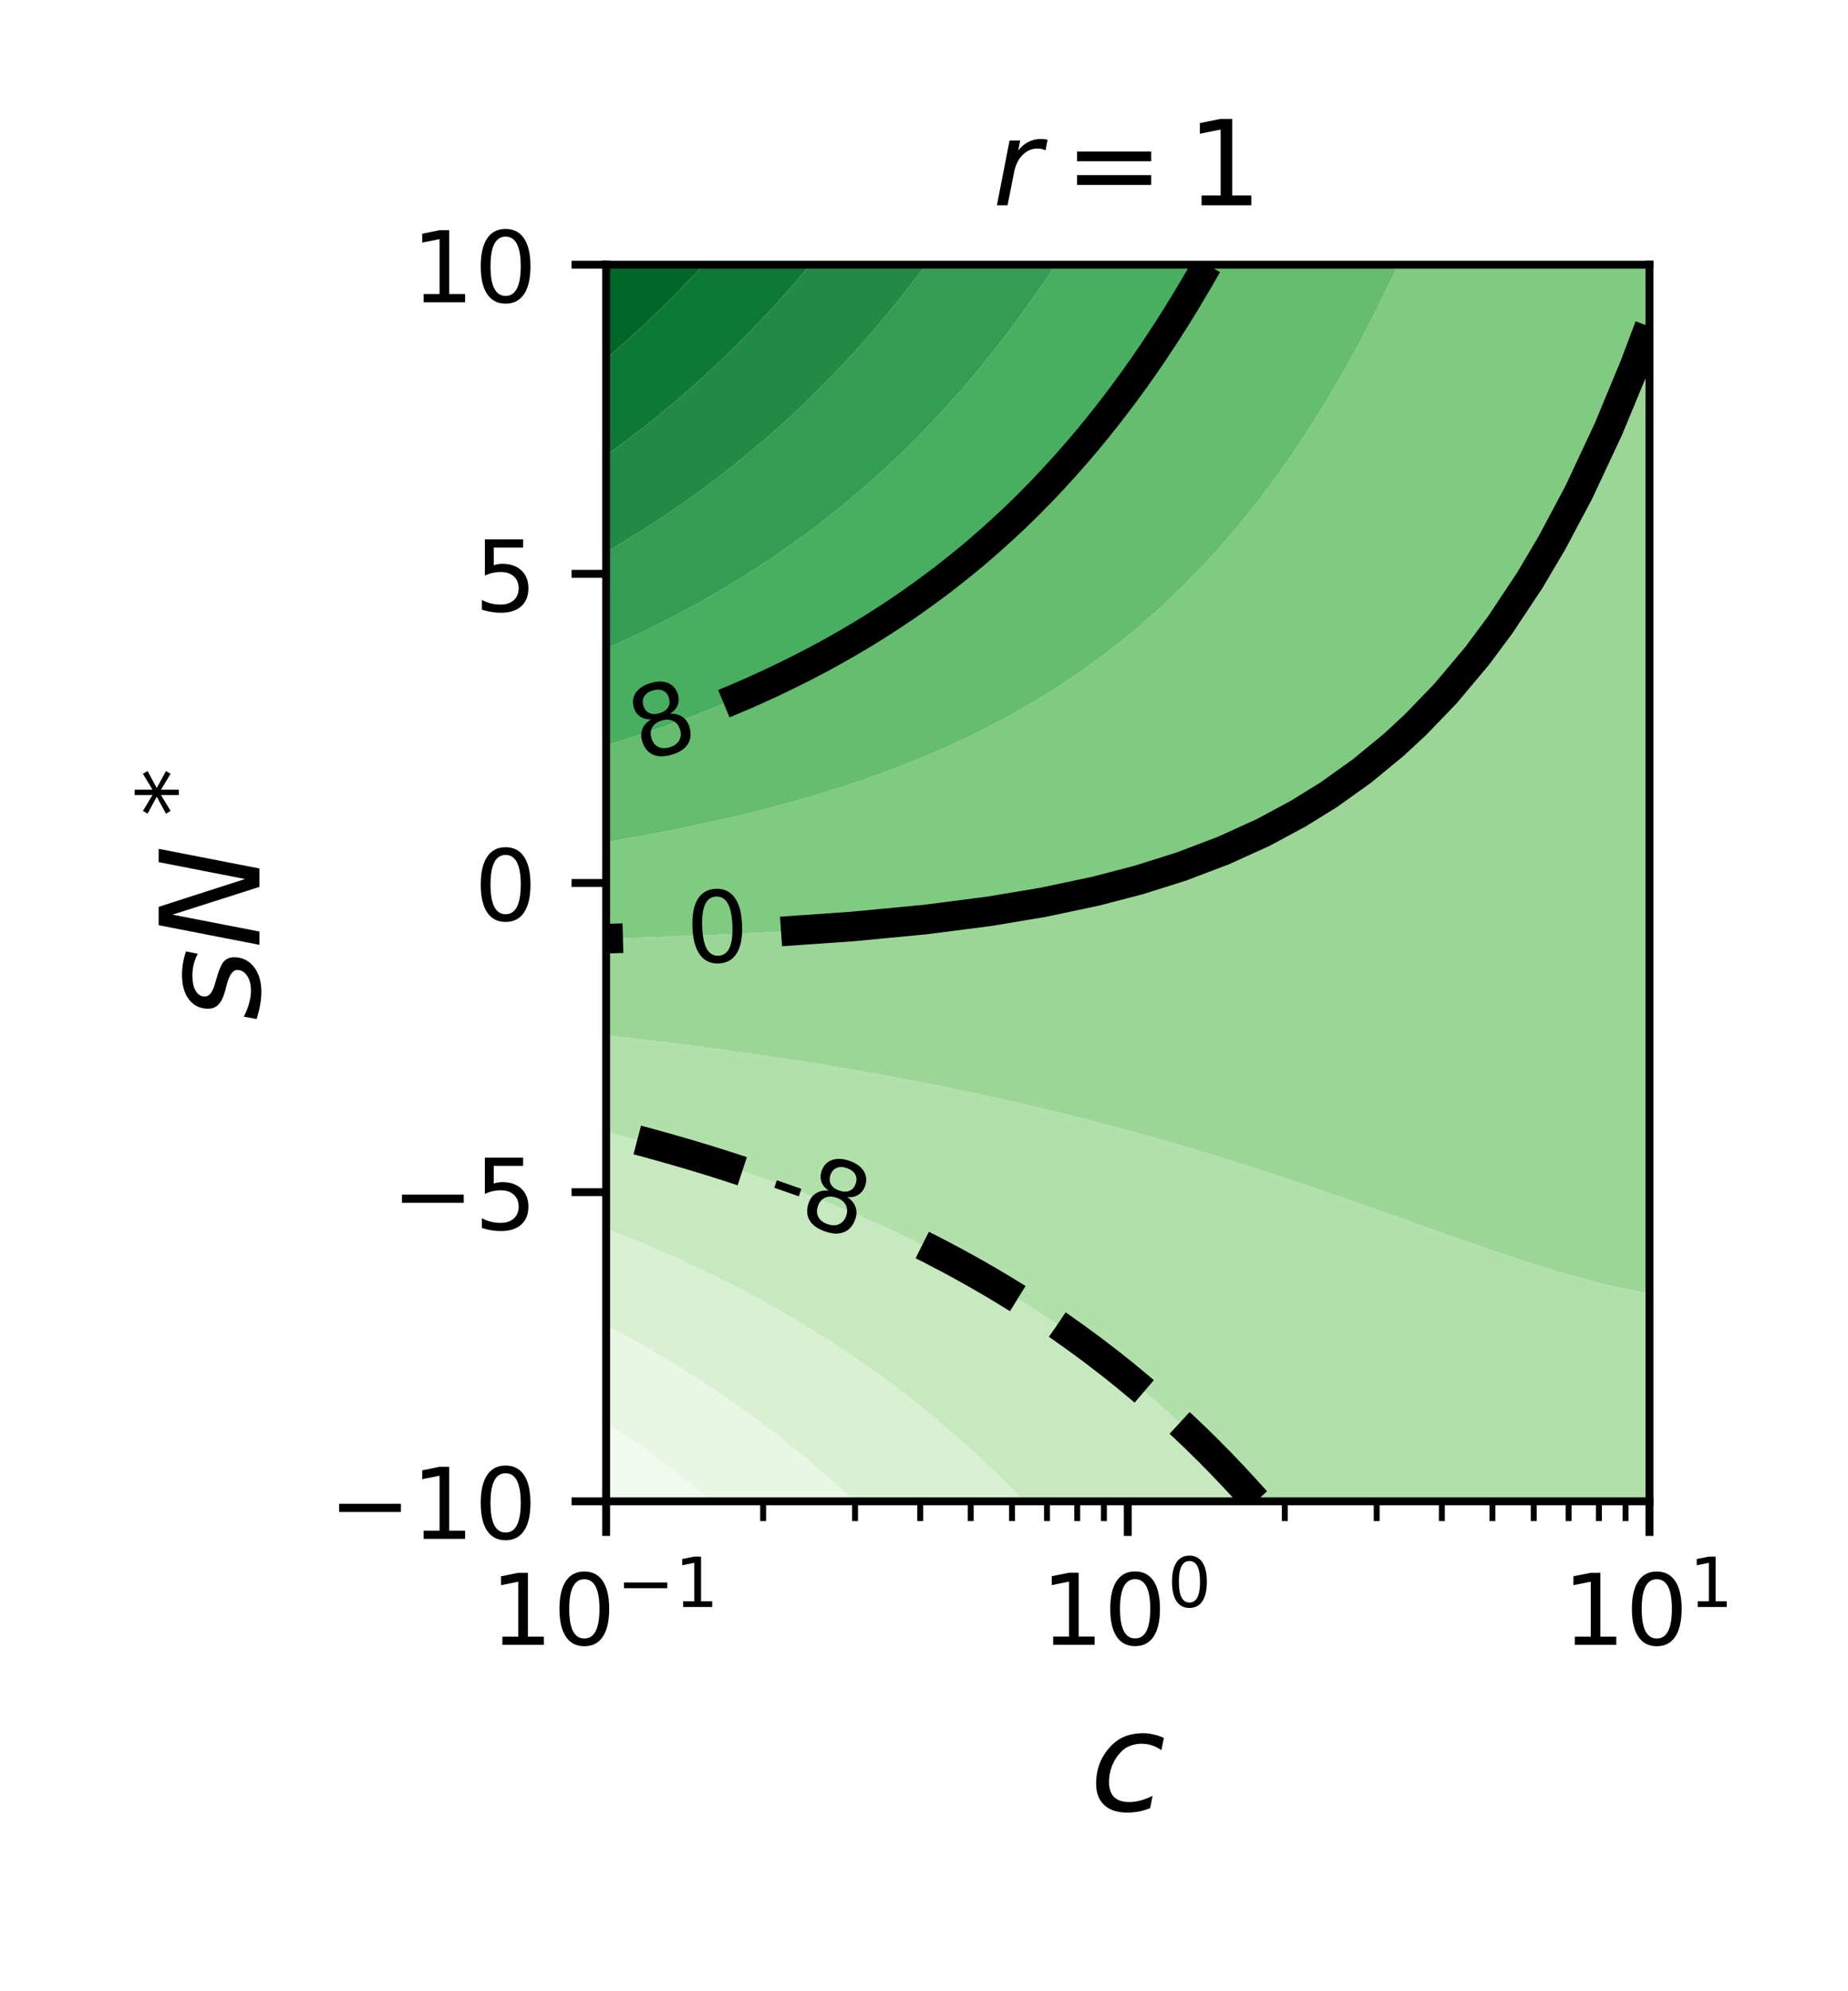 <?xml version="1.0" encoding="utf-8" standalone="no"?>
<!DOCTYPE svg PUBLIC "-//W3C//DTD SVG 1.1//EN"
  "http://www.w3.org/Graphics/SVG/1.1/DTD/svg11.dtd">
<!-- Created with matplotlib (http://matplotlib.org/) -->
<svg height="201.6pt" version="1.1" viewBox="0 0 187.2 201.6" width="187.2pt" xmlns="http://www.w3.org/2000/svg" xmlns:xlink="http://www.w3.org/1999/xlink">
 <defs>
  <style type="text/css">
*{stroke-linecap:butt;stroke-linejoin:round;}
  </style>
 </defs>
 <g id="figure_1">
  <g id="patch_1">
   <path d="M 0 201.6 
L 187.2 201.6 
L 187.2 0 
L 0 0 
z
" style="fill:#ffffff;"/>
  </g>
  <g id="axes_1">
   <g id="patch_2">
    <path d="M 61.4 152 
L 167.087 152 
L 167.087 26.8 
L 61.4 26.8 
z
" style="fill:#ffffff;"/>
   </g>
   <g id="PathCollection_1">
    <path clip-path="url(#p988dfd629e)" d="M 61.4 150.722 
L 61.4 149.445 
L 61.4 148.167 
L 61.4 146.89 
L 61.4 145.612 
L 61.4 144.335 
L 61.4 143.97 
L 61.954 144.335 
L 62.478 144.693 
L 63.557 145.432 
L 63.821 145.612 
L 64.635 146.19 
L 65.611 146.89 
L 65.714 146.966 
L 66.792 147.762 
L 67.34 148.167 
L 67.871 148.577 
L 68.949 149.412 
L 68.992 149.445 
L 70.027 150.268 
L 70.597 150.722 
L 71.106 151.145 
L 72.133 152 
L 71.106 152 
L 70.027 152 
L 68.949 152 
L 67.871 152 
L 66.792 152 
L 65.714 152 
L 64.635 152 
L 63.557 152 
L 62.478 152 
L 61.4 152 
z
" style="fill:#f2faef;"/>
   </g>
   <g id="PathCollection_2">
    <path clip-path="url(#p988dfd629e)" d="M 61.954 144.335 
L 61.4 143.97 
L 61.4 143.057 
L 61.4 141.78 
L 61.4 140.502 
L 61.4 139.224 
L 61.4 137.947 
L 61.4 136.669 
L 61.4 135.392 
L 61.4 134.183 
L 62.478 134.755 
L 63.557 135.34 
L 63.653 135.392 
L 64.635 135.94 
L 65.714 136.554 
L 65.918 136.669 
L 66.792 137.183 
L 67.871 137.827 
L 68.073 137.947 
L 68.949 138.487 
L 70.027 139.164 
L 70.125 139.224 
L 71.106 139.857 
L 72.089 140.502 
L 72.184 140.567 
L 73.263 141.296 
L 73.972 141.78 
L 74.341 142.042 
L 75.42 142.807 
L 75.772 143.057 
L 76.498 143.592 
L 77.496 144.335 
L 77.577 144.397 
L 78.655 145.223 
L 79.162 145.612 
L 79.733 146.069 
L 80.754 146.89 
L 80.812 146.938 
L 81.89 147.829 
L 82.3 148.167 
L 82.969 148.744 
L 83.783 149.445 
L 84.047 149.682 
L 85.126 150.646 
L 85.213 150.722 
L 86.204 151.634 
L 86.603 152 
L 86.204 152 
L 85.126 152 
L 84.047 152 
L 82.969 152 
L 81.89 152 
L 80.812 152 
L 79.733 152 
L 78.655 152 
L 77.577 152 
L 76.498 152 
L 75.42 152 
L 74.341 152 
L 73.263 152 
L 72.184 152 
L 72.133 152 
L 71.106 151.145 
L 70.597 150.722 
L 70.027 150.268 
L 68.992 149.445 
L 68.949 149.412 
L 67.871 148.577 
L 67.34 148.167 
L 66.792 147.762 
L 65.714 146.966 
L 65.611 146.89 
L 64.635 146.19 
L 63.821 145.612 
L 63.557 145.432 
L 62.478 144.693 
z
" style="fill:#e8f6e3;"/>
   </g>
   <g id="PathCollection_3">
    <path clip-path="url(#p988dfd629e)" d="M 61.4 134.114 
L 61.4 132.837 
L 61.4 131.559 
L 61.4 130.282 
L 61.4 129.004 
L 61.4 127.727 
L 61.4 126.449 
L 61.4 125.171 
L 61.4 124.396 
L 62.478 124.817 
L 63.371 125.171 
L 63.557 125.248 
L 64.635 125.69 
L 65.714 126.142 
L 66.44 126.449 
L 66.792 126.604 
L 67.871 127.078 
L 68.949 127.563 
L 69.313 127.727 
L 70.027 128.06 
L 71.106 128.569 
L 72.012 129.004 
L 72.184 129.09 
L 73.263 129.624 
L 74.341 130.171 
L 74.56 130.282 
L 75.42 130.732 
L 76.498 131.307 
L 76.971 131.559 
L 77.577 131.896 
L 78.655 132.5 
L 79.253 132.837 
L 79.733 133.119 
L 80.812 133.754 
L 81.42 134.114 
L 81.89 134.405 
L 82.969 135.072 
L 83.483 135.392 
L 84.047 135.757 
L 85.126 136.459 
L 85.45 136.669 
L 86.204 137.18 
L 87.282 137.919 
L 87.324 137.947 
L 88.361 138.677 
L 89.129 139.224 
L 89.439 139.455 
L 90.518 140.254 
L 90.854 140.502 
L 91.596 141.074 
L 92.507 141.78 
L 92.675 141.916 
L 93.753 142.78 
L 94.101 143.057 
L 94.832 143.667 
L 95.631 144.335 
L 95.91 144.578 
L 96.988 145.513 
L 97.104 145.612 
L 98.067 146.474 
L 98.533 146.89 
L 99.145 147.461 
L 99.907 148.167 
L 100.224 148.474 
L 101.232 149.445 
L 101.302 149.516 
L 102.381 150.586 
L 102.52 150.722 
L 103.459 151.685 
L 103.769 152 
L 103.459 152 
L 102.381 152 
L 101.302 152 
L 100.224 152 
L 99.145 152 
L 98.067 152 
L 96.988 152 
L 95.91 152 
L 94.832 152 
L 93.753 152 
L 92.675 152 
L 91.596 152 
L 90.518 152 
L 89.439 152 
L 88.361 152 
L 87.282 152 
L 86.603 152 
L 86.204 151.634 
L 85.213 150.722 
L 85.126 150.646 
L 84.047 149.682 
L 83.783 149.445 
L 82.969 148.744 
L 82.3 148.167 
L 81.89 147.829 
L 80.812 146.938 
L 80.754 146.89 
L 79.733 146.069 
L 79.162 145.612 
L 78.655 145.223 
L 77.577 144.397 
L 77.496 144.335 
L 76.498 143.592 
L 75.772 143.057 
L 75.42 142.807 
L 74.341 142.042 
L 73.972 141.78 
L 73.263 141.296 
L 72.184 140.567 
L 72.089 140.502 
L 71.106 139.857 
L 70.125 139.224 
L 70.027 139.164 
L 68.949 138.487 
L 68.073 137.947 
L 67.871 137.827 
L 66.792 137.183 
L 65.918 136.669 
L 65.714 136.554 
L 64.635 135.94 
L 63.653 135.392 
L 63.557 135.34 
L 62.478 134.755 
L 61.4 134.183 
z
" style="fill:#d9f0d3;"/>
   </g>
   <g id="PathCollection_4">
    <path clip-path="url(#p988dfd629e)" d="M 61.4 123.894 
L 61.4 122.616 
L 61.4 121.339 
L 61.4 120.061 
L 61.4 118.784 
L 61.4 117.506 
L 61.4 116.229 
L 61.4 114.951 
L 61.4 114.609 
L 62.478 114.879 
L 62.766 114.951 
L 63.557 115.156 
L 64.635 115.44 
L 65.714 115.729 
L 66.792 116.026 
L 67.524 116.229 
L 67.871 116.329 
L 68.949 116.639 
L 70.027 116.956 
L 71.106 117.281 
L 71.847 117.506 
L 72.184 117.613 
L 73.263 117.953 
L 74.341 118.301 
L 75.42 118.657 
L 75.804 118.784 
L 76.498 119.022 
L 77.577 119.395 
L 78.655 119.777 
L 79.446 120.061 
L 79.733 120.169 
L 80.812 120.57 
L 81.89 120.98 
L 82.815 121.339 
L 82.969 121.401 
L 84.047 121.831 
L 85.126 122.273 
L 85.954 122.616 
L 86.204 122.725 
L 87.282 123.188 
L 88.361 123.663 
L 88.885 123.894 
L 89.439 124.149 
L 90.518 124.647 
L 91.596 125.158 
L 91.625 125.171 
L 92.675 125.682 
L 93.753 126.219 
L 94.216 126.449 
L 94.832 126.769 
L 95.91 127.333 
L 96.654 127.727 
L 96.988 127.912 
L 98.067 128.505 
L 98.959 129.004 
L 99.145 129.113 
L 100.224 129.737 
L 101.148 130.282 
L 101.302 130.377 
L 102.381 131.033 
L 103.232 131.559 
L 103.459 131.706 
L 104.537 132.396 
L 105.219 132.837 
L 105.616 133.105 
L 106.694 133.832 
L 107.115 134.114 
L 107.773 134.577 
L 108.851 135.342 
L 108.922 135.392 
L 109.93 136.128 
L 110.666 136.669 
L 111.008 136.933 
L 112.087 137.76 
L 112.333 137.947 
L 113.165 138.609 
L 113.937 139.224 
L 114.243 139.48 
L 115.322 140.374 
L 115.478 140.502 
L 116.4 141.292 
L 116.971 141.78 
L 117.479 142.234 
L 118.403 143.057 
L 118.557 143.201 
L 119.636 144.195 
L 119.79 144.335 
L 120.714 145.214 
L 121.136 145.612 
L 121.792 146.261 
L 122.436 146.89 
L 122.871 147.336 
L 123.693 148.167 
L 123.949 148.44 
L 124.911 149.445 
L 125.028 149.573 
L 126.093 150.722 
L 126.106 150.737 
L 127.185 151.933 
L 127.247 152 
L 127.185 152 
L 126.106 152 
L 125.028 152 
L 123.949 152 
L 122.871 152 
L 121.792 152 
L 120.714 152 
L 119.636 152 
L 118.557 152 
L 117.479 152 
L 116.4 152 
L 115.322 152 
L 114.243 152 
L 113.165 152 
L 112.087 152 
L 111.008 152 
L 109.93 152 
L 108.851 152 
L 107.773 152 
L 106.694 152 
L 105.616 152 
L 104.537 152 
L 103.769 152 
L 103.459 151.685 
L 102.52 150.722 
L 102.381 150.586 
L 101.302 149.516 
L 101.232 149.445 
L 100.224 148.474 
L 99.907 148.167 
L 99.145 147.461 
L 98.533 146.89 
L 98.067 146.474 
L 97.104 145.612 
L 96.988 145.513 
L 95.91 144.578 
L 95.631 144.335 
L 94.832 143.667 
L 94.101 143.057 
L 93.753 142.78 
L 92.675 141.916 
L 92.507 141.78 
L 91.596 141.074 
L 90.854 140.502 
L 90.518 140.254 
L 89.439 139.455 
L 89.129 139.224 
L 88.361 138.677 
L 87.324 137.947 
L 87.282 137.919 
L 86.204 137.18 
L 85.45 136.669 
L 85.126 136.459 
L 84.047 135.757 
L 83.483 135.392 
L 82.969 135.072 
L 81.89 134.405 
L 81.42 134.114 
L 80.812 133.754 
L 79.733 133.119 
L 79.253 132.837 
L 78.655 132.5 
L 77.577 131.896 
L 76.971 131.559 
L 76.498 131.307 
L 75.42 130.732 
L 74.56 130.282 
L 74.341 130.171 
L 73.263 129.624 
L 72.184 129.09 
L 72.012 129.004 
L 71.106 128.569 
L 70.027 128.06 
L 69.313 127.727 
L 68.949 127.563 
L 67.871 127.078 
L 66.792 126.604 
L 66.44 126.449 
L 65.714 126.142 
L 64.635 125.69 
L 63.557 125.248 
L 63.371 125.171 
L 62.478 124.817 
L 61.4 124.396 
z
" style="fill:#c7e9c0;"/>
   </g>
   <g id="PathCollection_5">
    <path clip-path="url(#p988dfd629e)" d="M 61.4 113.673 
L 61.4 112.396 
L 61.4 111.118 
L 61.4 109.841 
L 61.4 108.563 
L 61.4 107.286 
L 61.4 106.008 
L 61.4 104.821 
L 62.478 104.942 
L 63.557 105.064 
L 64.635 105.189 
L 65.714 105.317 
L 66.792 105.447 
L 67.871 105.579 
L 68.949 105.714 
L 70.027 105.852 
L 71.106 105.993 
L 71.228 106.008 
L 72.184 106.136 
L 73.263 106.282 
L 74.341 106.43 
L 75.42 106.582 
L 76.498 106.737 
L 77.577 106.894 
L 78.655 107.055 
L 79.733 107.219 
L 80.178 107.286 
L 80.812 107.386 
L 81.89 107.556 
L 82.969 107.729 
L 84.047 107.906 
L 85.126 108.086 
L 86.204 108.27 
L 87.282 108.457 
L 87.894 108.563 
L 88.361 108.648 
L 89.439 108.842 
L 90.518 109.04 
L 91.596 109.242 
L 92.675 109.448 
L 93.753 109.658 
L 94.684 109.841 
L 94.832 109.871 
L 95.91 110.089 
L 96.988 110.31 
L 98.067 110.536 
L 99.145 110.765 
L 100.224 110.999 
L 100.775 111.118 
L 101.302 111.237 
L 102.381 111.48 
L 103.459 111.727 
L 104.537 111.978 
L 105.616 112.233 
L 106.302 112.396 
L 106.694 112.493 
L 107.773 112.758 
L 108.851 113.027 
L 109.93 113.3 
L 111.008 113.578 
L 111.383 113.673 
L 112.087 113.861 
L 113.165 114.148 
L 114.243 114.44 
L 115.322 114.736 
L 116.101 114.951 
L 116.4 115.038 
L 117.479 115.343 
L 118.557 115.653 
L 119.636 115.968 
L 120.522 116.229 
L 120.714 116.288 
L 121.792 116.611 
L 122.871 116.94 
L 123.949 117.272 
L 124.709 117.506 
L 125.028 117.609 
L 126.106 117.95 
L 127.185 118.295 
L 128.263 118.645 
L 128.701 118.784 
L 129.341 118.998 
L 130.42 119.354 
L 131.498 119.715 
L 132.528 120.061 
L 132.577 120.079 
L 133.655 120.446 
L 134.734 120.816 
L 135.812 121.188 
L 136.257 121.339 
L 136.891 121.564 
L 137.969 121.941 
L 139.047 122.321 
L 139.894 122.616 
L 140.126 122.702 
L 141.204 123.084 
L 142.283 123.467 
L 143.361 123.85 
L 143.49 123.894 
L 144.44 124.234 
L 145.518 124.616 
L 146.596 124.998 
L 147.103 125.171 
L 147.675 125.378 
L 148.753 125.755 
L 149.832 126.13 
L 150.766 126.449 
L 150.91 126.501 
L 151.989 126.867 
L 153.067 127.229 
L 154.146 127.583 
L 154.604 127.727 
L 155.224 127.931 
L 156.302 128.271 
L 157.381 128.601 
L 158.459 128.92 
L 158.764 129.004 
L 159.538 129.228 
L 160.616 129.523 
L 161.695 129.804 
L 162.773 130.068 
L 163.712 130.282 
L 163.851 130.315 
L 164.93 130.543 
L 166.008 130.749 
L 167.087 130.933 
L 167.087 131.559 
L 167.087 132.837 
L 167.087 134.114 
L 167.087 135.392 
L 167.087 136.669 
L 167.087 137.947 
L 167.087 139.224 
L 167.087 140.502 
L 167.087 141.78 
L 167.087 143.057 
L 167.087 144.335 
L 167.087 145.612 
L 167.087 146.89 
L 167.087 148.167 
L 167.087 149.445 
L 167.087 150.722 
L 167.087 152 
L 166.008 152 
L 164.93 152 
L 163.851 152 
L 162.773 152 
L 161.695 152 
L 160.616 152 
L 159.538 152 
L 158.459 152 
L 157.381 152 
L 156.302 152 
L 155.224 152 
L 154.146 152 
L 153.067 152 
L 151.989 152 
L 150.91 152 
L 149.832 152 
L 148.753 152 
L 147.675 152 
L 146.596 152 
L 145.518 152 
L 144.44 152 
L 143.361 152 
L 142.283 152 
L 141.204 152 
L 140.126 152 
L 139.047 152 
L 137.969 152 
L 136.891 152 
L 135.812 152 
L 134.734 152 
L 133.655 152 
L 132.577 152 
L 131.498 152 
L 130.42 152 
L 129.341 152 
L 128.263 152 
L 127.247 152 
L 127.185 151.933 
L 126.106 150.737 
L 126.093 150.722 
L 125.028 149.573 
L 124.911 149.445 
L 123.949 148.44 
L 123.693 148.167 
L 122.871 147.336 
L 122.436 146.89 
L 121.792 146.261 
L 121.136 145.612 
L 120.714 145.214 
L 119.79 144.335 
L 119.636 144.195 
L 118.557 143.201 
L 118.403 143.057 
L 117.479 142.234 
L 116.971 141.78 
L 116.4 141.292 
L 115.478 140.502 
L 115.322 140.374 
L 114.243 139.48 
L 113.937 139.224 
L 113.165 138.609 
L 112.333 137.947 
L 112.087 137.76 
L 111.008 136.933 
L 110.666 136.669 
L 109.93 136.128 
L 108.922 135.392 
L 108.851 135.342 
L 107.773 134.577 
L 107.115 134.114 
L 106.694 133.832 
L 105.616 133.105 
L 105.219 132.837 
L 104.537 132.396 
L 103.459 131.706 
L 103.232 131.559 
L 102.381 131.033 
L 101.302 130.377 
L 101.148 130.282 
L 100.224 129.737 
L 99.145 129.113 
L 98.959 129.004 
L 98.067 128.505 
L 96.988 127.912 
L 96.654 127.727 
L 95.91 127.333 
L 94.832 126.769 
L 94.216 126.449 
L 93.753 126.219 
L 92.675 125.682 
L 91.625 125.171 
L 91.596 125.158 
L 90.518 124.647 
L 89.439 124.149 
L 88.885 123.894 
L 88.361 123.663 
L 87.282 123.188 
L 86.204 122.725 
L 85.954 122.616 
L 85.126 122.273 
L 84.047 121.831 
L 82.969 121.401 
L 82.815 121.339 
L 81.89 120.98 
L 80.812 120.57 
L 79.733 120.169 
L 79.446 120.061 
L 78.655 119.777 
L 77.577 119.395 
L 76.498 119.022 
L 75.804 118.784 
L 75.42 118.657 
L 74.341 118.301 
L 73.263 117.953 
L 72.184 117.613 
L 71.847 117.506 
L 71.106 117.281 
L 70.027 116.956 
L 68.949 116.639 
L 67.871 116.329 
L 67.524 116.229 
L 66.792 116.026 
L 65.714 115.729 
L 64.635 115.44 
L 63.557 115.156 
L 62.766 114.951 
L 62.478 114.879 
L 61.4 114.609 
z
" style="fill:#b1e0ab;"/>
   </g>
   <g id="PathCollection_6">
    <path clip-path="url(#p988dfd629e)" d="M 61.4 104.731 
L 61.4 103.453 
L 61.4 102.176 
L 61.4 100.898 
L 61.4 99.62 
L 61.4 98.343 
L 61.4 97.065 
L 61.4 95.788 
L 61.4 95.034 
L 62.478 95.004 
L 63.557 94.972 
L 64.635 94.939 
L 65.714 94.905 
L 66.792 94.868 
L 67.871 94.83 
L 68.949 94.79 
L 70.027 94.748 
L 71.106 94.704 
L 72.184 94.658 
L 73.263 94.61 
L 74.341 94.56 
L 75.354 94.51 
L 75.42 94.507 
L 76.498 94.451 
L 77.577 94.393 
L 78.655 94.332 
L 79.733 94.268 
L 80.812 94.201 
L 81.89 94.131 
L 82.969 94.058 
L 84.047 93.981 
L 85.126 93.9 
L 86.204 93.815 
L 87.282 93.726 
L 88.361 93.633 
L 89.439 93.536 
L 90.518 93.434 
L 91.596 93.327 
L 92.504 93.233 
L 92.675 93.214 
L 93.753 93.097 
L 94.832 92.973 
L 95.91 92.844 
L 96.988 92.708 
L 98.067 92.566 
L 99.145 92.418 
L 100.224 92.262 
L 101.302 92.098 
L 102.209 91.955 
L 102.381 91.927 
L 103.459 91.747 
L 104.537 91.559 
L 105.616 91.362 
L 106.694 91.155 
L 107.773 90.938 
L 108.851 90.711 
L 109.008 90.678 
L 109.93 90.473 
L 111.008 90.223 
L 112.087 89.962 
L 113.165 89.687 
L 114.243 89.4 
L 114.243 89.4 
L 115.322 89.099 
L 116.4 88.783 
L 117.479 88.452 
L 118.507 88.122 
L 118.557 88.105 
L 119.636 87.742 
L 120.714 87.361 
L 121.792 86.962 
L 122.104 86.845 
L 122.871 86.543 
L 123.949 86.105 
L 125.028 85.645 
L 125.209 85.567 
L 126.106 85.163 
L 127.185 84.658 
L 127.946 84.29 
L 128.263 84.129 
L 129.341 83.574 
L 130.385 83.012 
L 130.42 82.992 
L 131.498 82.383 
L 132.577 81.744 
L 132.593 81.735 
L 133.655 81.075 
L 134.61 80.457 
L 134.734 80.373 
L 135.812 79.637 
L 136.465 79.18 
L 136.891 78.866 
L 137.969 78.058 
L 138.176 77.902 
L 139.047 77.211 
L 139.773 76.624 
L 140.126 76.324 
L 141.204 75.394 
L 141.258 75.347 
L 142.283 74.418 
L 142.664 74.069 
L 143.361 73.396 
L 143.984 72.792 
L 144.44 72.325 
L 145.23 71.514 
L 145.518 71.203 
L 146.411 70.237 
L 146.596 70.026 
L 147.536 68.959 
L 147.675 68.792 
L 148.608 67.682 
L 148.753 67.5 
L 149.634 66.404 
L 149.832 66.145 
L 150.617 65.127 
L 150.91 64.725 
L 151.559 63.849 
L 151.989 63.236 
L 152.463 62.571 
L 153.067 61.676 
L 153.33 61.294 
L 154.146 60.041 
L 154.162 60.016 
L 154.976 58.739 
L 155.224 58.328 
L 155.759 57.461 
L 156.302 56.532 
L 156.511 56.184 
L 157.24 54.906 
L 157.381 54.649 
L 157.953 53.629 
L 158.459 52.676 
L 158.637 52.351 
L 159.305 51.073 
L 159.538 50.608 
L 159.955 49.796 
L 160.579 48.518 
L 160.616 48.44 
L 161.2 47.241 
L 161.695 46.168 
L 161.792 45.963 
L 162.38 44.686 
L 162.773 43.787 
L 162.944 43.408 
L 163.502 42.131 
L 163.851 41.291 
L 164.04 40.853 
L 164.572 39.576 
L 164.93 38.675 
L 165.086 38.298 
L 165.595 37.02 
L 166.008 35.934 
L 166.084 35.743 
L 166.574 34.465 
L 167.041 33.188 
L 167.087 33.06 
L 167.087 33.188 
L 167.087 34.465 
L 167.087 35.743 
L 167.087 37.02 
L 167.087 38.298 
L 167.087 39.576 
L 167.087 40.853 
L 167.087 42.131 
L 167.087 43.408 
L 167.087 44.686 
L 167.087 45.963 
L 167.087 47.241 
L 167.087 48.518 
L 167.087 49.796 
L 167.087 51.073 
L 167.087 52.351 
L 167.087 53.629 
L 167.087 54.906 
L 167.087 56.184 
L 167.087 57.461 
L 167.087 58.739 
L 167.087 60.016 
L 167.087 61.294 
L 167.087 62.571 
L 167.087 63.849 
L 167.087 65.127 
L 167.087 66.404 
L 167.087 67.682 
L 167.087 68.959 
L 167.087 70.237 
L 167.087 71.514 
L 167.087 72.792 
L 167.087 74.069 
L 167.087 75.347 
L 167.087 76.624 
L 167.087 77.902 
L 167.087 79.18 
L 167.087 80.457 
L 167.087 81.735 
L 167.087 83.012 
L 167.087 84.29 
L 167.087 85.567 
L 167.087 86.845 
L 167.087 88.122 
L 167.087 89.4 
L 167.087 90.678 
L 167.087 91.955 
L 167.087 93.233 
L 167.087 94.51 
L 167.087 95.788 
L 167.087 97.065 
L 167.087 98.343 
L 167.087 99.62 
L 167.087 100.898 
L 167.087 102.176 
L 167.087 103.453 
L 167.087 104.731 
L 167.087 106.008 
L 167.087 107.286 
L 167.087 108.563 
L 167.087 109.841 
L 167.087 111.118 
L 167.087 112.396 
L 167.087 113.673 
L 167.087 114.951 
L 167.087 116.229 
L 167.087 117.506 
L 167.087 118.784 
L 167.087 120.061 
L 167.087 121.339 
L 167.087 122.616 
L 167.087 123.894 
L 167.087 125.171 
L 167.087 126.449 
L 167.087 127.727 
L 167.087 129.004 
L 167.087 130.282 
L 167.087 130.933 
L 166.008 130.749 
L 164.93 130.543 
L 163.851 130.315 
L 163.712 130.282 
L 162.773 130.068 
L 161.695 129.804 
L 160.616 129.523 
L 159.538 129.228 
L 158.764 129.004 
L 158.459 128.92 
L 157.381 128.601 
L 156.302 128.271 
L 155.224 127.931 
L 154.604 127.727 
L 154.146 127.583 
L 153.067 127.229 
L 151.989 126.867 
L 150.91 126.501 
L 150.766 126.449 
L 149.832 126.13 
L 148.753 125.755 
L 147.675 125.378 
L 147.103 125.171 
L 146.596 124.998 
L 145.518 124.616 
L 144.44 124.234 
L 143.49 123.894 
L 143.361 123.85 
L 142.283 123.467 
L 141.204 123.084 
L 140.126 122.702 
L 139.894 122.616 
L 139.047 122.321 
L 137.969 121.941 
L 136.891 121.564 
L 136.257 121.339 
L 135.812 121.188 
L 134.734 120.816 
L 133.655 120.446 
L 132.577 120.079 
L 132.528 120.061 
L 131.498 119.715 
L 130.42 119.354 
L 129.341 118.998 
L 128.701 118.784 
L 128.263 118.645 
L 127.185 118.295 
L 126.106 117.95 
L 125.028 117.609 
L 124.709 117.506 
L 123.949 117.272 
L 122.871 116.94 
L 121.792 116.611 
L 120.714 116.288 
L 120.522 116.229 
L 119.636 115.968 
L 118.557 115.653 
L 117.479 115.343 
L 116.4 115.038 
L 116.101 114.951 
L 115.322 114.736 
L 114.243 114.44 
L 113.165 114.148 
L 112.087 113.861 
L 111.383 113.673 
L 111.008 113.578 
L 109.93 113.3 
L 108.851 113.027 
L 107.773 112.758 
L 106.694 112.493 
L 106.302 112.396 
L 105.616 112.233 
L 104.537 111.978 
L 103.459 111.727 
L 102.381 111.48 
L 101.302 111.237 
L 100.775 111.118 
L 100.224 110.999 
L 99.145 110.765 
L 98.067 110.536 
L 96.988 110.31 
L 95.91 110.089 
L 94.832 109.871 
L 94.684 109.841 
L 93.753 109.658 
L 92.675 109.448 
L 91.596 109.242 
L 90.518 109.04 
L 89.439 108.842 
L 88.361 108.648 
L 87.894 108.563 
L 87.282 108.457 
L 86.204 108.27 
L 85.126 108.086 
L 84.047 107.906 
L 82.969 107.729 
L 81.89 107.556 
L 80.812 107.386 
L 80.178 107.286 
L 79.733 107.219 
L 78.655 107.055 
L 77.577 106.894 
L 76.498 106.737 
L 75.42 106.582 
L 74.341 106.43 
L 73.263 106.282 
L 72.184 106.136 
L 71.228 106.008 
L 71.106 105.993 
L 70.027 105.852 
L 68.949 105.714 
L 67.871 105.579 
L 66.792 105.447 
L 65.714 105.317 
L 64.635 105.189 
L 63.557 105.064 
L 62.478 104.942 
L 61.4 104.821 
z
" style="fill:#9bd696;"/>
   </g>
   <g id="PathCollection_7">
    <path clip-path="url(#p988dfd629e)" d="M 61.4 94.51 
L 61.4 93.233 
L 61.4 91.955 
L 61.4 90.678 
L 61.4 89.4 
L 61.4 88.122 
L 61.4 86.845 
L 61.4 85.567 
L 61.4 85.247 
L 62.478 85.066 
L 63.557 84.88 
L 64.635 84.689 
L 65.714 84.492 
L 66.791 84.29 
L 66.792 84.29 
L 67.871 84.081 
L 68.949 83.866 
L 70.027 83.644 
L 71.106 83.416 
L 72.184 83.181 
L 72.946 83.012 
L 73.263 82.939 
L 74.341 82.689 
L 75.42 82.432 
L 76.498 82.166 
L 77.577 81.892 
L 78.189 81.735 
L 78.655 81.61 
L 79.733 81.318 
L 80.812 81.017 
L 81.89 80.707 
L 82.738 80.457 
L 82.969 80.386 
L 84.047 80.055 
L 85.126 79.713 
L 86.204 79.36 
L 86.75 79.18 
L 87.282 78.996 
L 88.361 78.619 
L 89.439 78.229 
L 90.323 77.902 
L 90.518 77.827 
L 91.596 77.411 
L 92.675 76.98 
L 93.545 76.624 
L 93.753 76.536 
L 94.832 76.075 
L 95.91 75.599 
L 96.475 75.347 
L 96.988 75.107 
L 98.067 74.597 
L 99.145 74.07 
L 99.146 74.069 
L 100.224 73.524 
L 101.302 72.959 
L 101.62 72.792 
L 102.381 72.374 
L 103.459 71.768 
L 103.906 71.514 
L 104.537 71.14 
L 105.616 70.49 
L 106.033 70.237 
L 106.694 69.816 
L 107.773 69.118 
L 108.019 68.959 
L 108.851 68.395 
L 109.88 67.682 
L 109.93 67.645 
L 111.008 66.868 
L 111.641 66.404 
L 112.087 66.062 
L 113.165 65.227 
L 113.295 65.127 
L 114.243 64.36 
L 114.869 63.849 
L 115.322 63.461 
L 116.353 62.571 
L 116.4 62.529 
L 117.479 61.561 
L 117.776 61.294 
L 118.557 60.557 
L 119.13 60.016 
L 119.636 59.516 
L 120.421 58.739 
L 120.714 58.435 
L 121.655 57.461 
L 121.792 57.312 
L 122.838 56.184 
L 122.871 56.147 
L 123.949 54.937 
L 123.977 54.906 
L 125.028 53.681 
L 125.073 53.629 
L 126.106 52.376 
L 126.127 52.351 
L 127.144 51.073 
L 127.185 51.021 
L 128.129 49.796 
L 128.263 49.613 
L 129.08 48.518 
L 129.341 48.15 
L 129.999 47.241 
L 130.42 46.63 
L 130.888 45.963 
L 131.498 45.051 
L 131.748 44.686 
L 132.577 43.409 
L 132.578 43.408 
L 133.395 42.131 
L 133.655 41.703 
L 134.186 40.853 
L 134.734 39.93 
L 134.95 39.576 
L 135.694 38.298 
L 135.812 38.086 
L 136.425 37.02 
L 136.891 36.169 
L 137.13 35.743 
L 137.819 34.465 
L 137.969 34.175 
L 138.497 33.188 
L 139.047 32.102 
L 139.148 31.91 
L 139.794 30.633 
L 140.126 29.946 
L 140.421 29.355 
L 141.032 28.078 
L 141.204 27.703 
L 141.635 26.8 
L 142.283 26.8 
L 143.361 26.8 
L 144.44 26.8 
L 145.518 26.8 
L 146.596 26.8 
L 147.675 26.8 
L 148.753 26.8 
L 149.832 26.8 
L 150.91 26.8 
L 151.989 26.8 
L 153.067 26.8 
L 154.146 26.8 
L 155.224 26.8 
L 156.302 26.8 
L 157.381 26.8 
L 158.459 26.8 
L 159.538 26.8 
L 160.616 26.8 
L 161.695 26.8 
L 162.773 26.8 
L 163.851 26.8 
L 164.93 26.8 
L 166.008 26.8 
L 167.087 26.8 
L 167.087 28.078 
L 167.087 29.355 
L 167.087 30.633 
L 167.087 31.91 
L 167.087 33.06 
L 167.041 33.188 
L 166.574 34.465 
L 166.084 35.743 
L 166.008 35.934 
L 165.595 37.02 
L 165.086 38.298 
L 164.93 38.675 
L 164.572 39.576 
L 164.04 40.853 
L 163.851 41.291 
L 163.502 42.131 
L 162.944 43.408 
L 162.773 43.787 
L 162.38 44.686 
L 161.792 45.963 
L 161.695 46.168 
L 161.2 47.241 
L 160.616 48.44 
L 160.579 48.518 
L 159.955 49.796 
L 159.538 50.608 
L 159.305 51.073 
L 158.637 52.351 
L 158.459 52.676 
L 157.953 53.629 
L 157.381 54.649 
L 157.24 54.906 
L 156.511 56.184 
L 156.302 56.532 
L 155.759 57.461 
L 155.224 58.328 
L 154.976 58.739 
L 154.162 60.016 
L 154.146 60.041 
L 153.33 61.294 
L 153.067 61.676 
L 152.463 62.571 
L 151.989 63.236 
L 151.559 63.849 
L 150.91 64.725 
L 150.617 65.127 
L 149.832 66.145 
L 149.634 66.404 
L 148.753 67.5 
L 148.608 67.682 
L 147.675 68.792 
L 147.536 68.959 
L 146.596 70.026 
L 146.411 70.237 
L 145.518 71.203 
L 145.23 71.514 
L 144.44 72.325 
L 143.984 72.792 
L 143.361 73.396 
L 142.664 74.069 
L 142.283 74.418 
L 141.258 75.347 
L 141.204 75.394 
L 140.126 76.324 
L 139.773 76.624 
L 139.047 77.211 
L 138.176 77.902 
L 137.969 78.058 
L 136.891 78.866 
L 136.465 79.18 
L 135.812 79.637 
L 134.734 80.373 
L 134.61 80.457 
L 133.655 81.075 
L 132.593 81.735 
L 132.577 81.744 
L 131.498 82.383 
L 130.42 82.992 
L 130.385 83.012 
L 129.341 83.574 
L 128.263 84.129 
L 127.946 84.29 
L 127.185 84.658 
L 126.106 85.163 
L 125.209 85.567 
L 125.028 85.645 
L 123.949 86.105 
L 122.871 86.543 
L 122.104 86.845 
L 121.792 86.962 
L 120.714 87.361 
L 119.636 87.742 
L 118.557 88.105 
L 118.507 88.122 
L 117.479 88.452 
L 116.4 88.783 
L 115.322 89.099 
L 114.243 89.4 
L 114.243 89.4 
L 113.165 89.687 
L 112.087 89.962 
L 111.008 90.223 
L 109.93 90.473 
L 109.008 90.678 
L 108.851 90.711 
L 107.773 90.938 
L 106.694 91.155 
L 105.616 91.362 
L 104.537 91.559 
L 103.459 91.747 
L 102.381 91.927 
L 102.209 91.955 
L 101.302 92.098 
L 100.224 92.262 
L 99.145 92.418 
L 98.067 92.566 
L 96.988 92.708 
L 95.91 92.844 
L 94.832 92.973 
L 93.753 93.097 
L 92.675 93.214 
L 92.504 93.233 
L 91.596 93.327 
L 90.518 93.434 
L 89.439 93.536 
L 88.361 93.633 
L 87.282 93.726 
L 86.204 93.815 
L 85.126 93.9 
L 84.047 93.981 
L 82.969 94.058 
L 81.89 94.131 
L 80.812 94.201 
L 79.733 94.268 
L 78.655 94.332 
L 77.577 94.393 
L 76.498 94.451 
L 75.42 94.507 
L 75.354 94.51 
L 74.341 94.56 
L 73.263 94.61 
L 72.184 94.658 
L 71.106 94.704 
L 70.027 94.748 
L 68.949 94.79 
L 67.871 94.83 
L 66.792 94.868 
L 65.714 94.905 
L 64.635 94.939 
L 63.557 94.972 
L 62.478 95.004 
L 61.4 95.034 
z
" style="fill:#81ca81;"/>
   </g>
   <g id="PathCollection_8">
    <path clip-path="url(#p988dfd629e)" d="M 61.4 84.29 
L 61.4 83.012 
L 61.4 81.735 
L 61.4 80.457 
L 61.4 79.18 
L 61.4 77.902 
L 61.4 76.624 
L 61.4 75.459 
L 61.776 75.347 
L 62.478 75.128 
L 63.557 74.788 
L 64.635 74.439 
L 65.714 74.08 
L 65.745 74.069 
L 66.792 73.711 
L 67.871 73.332 
L 68.949 72.942 
L 69.362 72.792 
L 70.027 72.541 
L 71.106 72.128 
L 72.184 71.704 
L 72.664 71.514 
L 73.263 71.268 
L 74.341 70.819 
L 75.42 70.357 
L 75.7 70.237 
L 76.498 69.881 
L 77.577 69.391 
L 78.506 68.959 
L 78.655 68.887 
L 79.733 68.368 
L 80.812 67.833 
L 81.118 67.682 
L 81.89 67.282 
L 82.969 66.715 
L 83.553 66.404 
L 84.047 66.13 
L 85.126 65.527 
L 85.831 65.127 
L 86.204 64.906 
L 87.282 64.265 
L 87.972 63.849 
L 88.361 63.604 
L 89.439 62.923 
L 89.99 62.571 
L 90.518 62.22 
L 91.596 61.495 
L 91.895 61.294 
L 92.675 60.747 
L 93.697 60.016 
L 93.753 59.975 
L 94.832 59.178 
L 95.418 58.739 
L 95.91 58.355 
L 96.988 57.505 
L 97.045 57.461 
L 98.067 56.628 
L 98.608 56.184 
L 99.145 55.722 
L 100.091 54.906 
L 100.224 54.786 
L 101.302 53.82 
L 101.516 53.629 
L 102.381 52.821 
L 102.883 52.351 
L 103.459 51.788 
L 104.192 51.073 
L 104.537 50.721 
L 105.449 49.796 
L 105.616 49.618 
L 106.658 48.518 
L 106.694 48.478 
L 107.773 47.299 
L 107.826 47.241 
L 108.851 46.079 
L 108.955 45.963 
L 109.93 44.818 
L 110.043 44.686 
L 111.008 43.513 
L 111.095 43.408 
L 112.087 42.163 
L 112.113 42.131 
L 113.1 40.853 
L 113.165 40.766 
L 114.06 39.576 
L 114.243 39.32 
L 114.991 38.298 
L 115.322 37.823 
L 115.894 37.02 
L 116.4 36.274 
L 116.769 35.743 
L 117.479 34.67 
L 117.618 34.465 
L 118.446 33.188 
L 118.557 33.01 
L 119.258 31.91 
L 119.636 31.289 
L 120.045 30.633 
L 120.714 29.508 
L 120.807 29.355 
L 121.559 28.078 
L 121.792 27.663 
L 122.292 26.8 
L 122.871 26.8 
L 123.949 26.8 
L 125.028 26.8 
L 126.106 26.8 
L 127.185 26.8 
L 128.263 26.8 
L 129.341 26.8 
L 130.42 26.8 
L 131.498 26.8 
L 132.577 26.8 
L 133.655 26.8 
L 134.734 26.8 
L 135.812 26.8 
L 136.891 26.8 
L 137.969 26.8 
L 139.047 26.8 
L 140.126 26.8 
L 141.204 26.8 
L 141.635 26.8 
L 141.204 27.703 
L 141.032 28.078 
L 140.421 29.355 
L 140.126 29.946 
L 139.794 30.633 
L 139.148 31.91 
L 139.047 32.102 
L 138.497 33.188 
L 137.969 34.175 
L 137.819 34.465 
L 137.13 35.743 
L 136.891 36.169 
L 136.425 37.02 
L 135.812 38.086 
L 135.694 38.298 
L 134.95 39.576 
L 134.734 39.93 
L 134.186 40.853 
L 133.655 41.703 
L 133.395 42.131 
L 132.578 43.408 
L 132.577 43.409 
L 131.748 44.686 
L 131.498 45.051 
L 130.888 45.963 
L 130.42 46.63 
L 129.999 47.241 
L 129.341 48.15 
L 129.08 48.518 
L 128.263 49.613 
L 128.129 49.796 
L 127.185 51.021 
L 127.144 51.073 
L 126.127 52.351 
L 126.106 52.376 
L 125.073 53.629 
L 125.028 53.681 
L 123.977 54.906 
L 123.949 54.937 
L 122.871 56.147 
L 122.838 56.184 
L 121.792 57.312 
L 121.655 57.461 
L 120.714 58.435 
L 120.421 58.739 
L 119.636 59.516 
L 119.13 60.016 
L 118.557 60.557 
L 117.776 61.294 
L 117.479 61.561 
L 116.4 62.529 
L 116.353 62.571 
L 115.322 63.461 
L 114.869 63.849 
L 114.243 64.36 
L 113.295 65.127 
L 113.165 65.227 
L 112.087 66.062 
L 111.641 66.404 
L 111.008 66.868 
L 109.93 67.645 
L 109.88 67.682 
L 108.851 68.395 
L 108.019 68.959 
L 107.773 69.118 
L 106.694 69.816 
L 106.033 70.237 
L 105.616 70.49 
L 104.537 71.14 
L 103.906 71.514 
L 103.459 71.768 
L 102.381 72.374 
L 101.62 72.792 
L 101.302 72.959 
L 100.224 73.524 
L 99.146 74.069 
L 99.145 74.07 
L 98.067 74.597 
L 96.988 75.107 
L 96.475 75.347 
L 95.91 75.599 
L 94.832 76.075 
L 93.753 76.536 
L 93.545 76.624 
L 92.675 76.98 
L 91.596 77.411 
L 90.518 77.827 
L 90.323 77.902 
L 89.439 78.229 
L 88.361 78.619 
L 87.282 78.996 
L 86.75 79.18 
L 86.204 79.36 
L 85.126 79.713 
L 84.047 80.055 
L 82.969 80.386 
L 82.738 80.457 
L 81.89 80.707 
L 80.812 81.017 
L 79.733 81.318 
L 78.655 81.61 
L 78.189 81.735 
L 77.577 81.892 
L 76.498 82.166 
L 75.42 82.432 
L 74.341 82.689 
L 73.263 82.939 
L 72.946 83.012 
L 72.184 83.181 
L 71.106 83.416 
L 70.027 83.644 
L 68.949 83.866 
L 67.871 84.081 
L 66.792 84.29 
L 66.791 84.29 
L 65.714 84.492 
L 64.635 84.689 
L 63.557 84.88 
L 62.478 85.066 
L 61.4 85.247 
z
" style="fill:#65bd6f;"/>
   </g>
   <g id="PathCollection_9">
    <path clip-path="url(#p988dfd629e)" d="M 61.4 75.347 
L 61.4 74.069 
L 61.4 72.792 
L 61.4 71.514 
L 61.4 70.237 
L 61.4 68.959 
L 61.4 67.682 
L 61.4 66.404 
L 61.4 65.672 
L 62.478 65.191 
L 62.623 65.127 
L 63.557 64.696 
L 64.635 64.189 
L 65.348 63.849 
L 65.714 63.667 
L 66.792 63.132 
L 67.871 62.582 
L 67.892 62.571 
L 68.949 62.017 
L 70.027 61.437 
L 70.294 61.294 
L 71.106 60.84 
L 72.184 60.227 
L 72.554 60.016 
L 73.263 59.596 
L 74.341 58.948 
L 74.689 58.739 
L 75.42 58.281 
L 76.498 57.596 
L 76.711 57.461 
L 77.577 56.89 
L 78.628 56.184 
L 78.655 56.165 
L 79.733 55.418 
L 80.461 54.906 
L 80.812 54.649 
L 81.89 53.858 
L 82.203 53.629 
L 82.969 53.043 
L 83.865 52.351 
L 84.047 52.204 
L 85.126 51.341 
L 85.459 51.073 
L 86.204 50.451 
L 86.984 49.796 
L 87.282 49.534 
L 88.361 48.59 
L 88.443 48.518 
L 89.439 47.616 
L 89.854 47.241 
L 90.518 46.613 
L 91.206 45.963 
L 91.596 45.579 
L 92.506 44.686 
L 92.675 44.513 
L 93.753 43.414 
L 93.758 43.408 
L 94.832 42.28 
L 94.974 42.131 
L 95.91 41.11 
L 96.148 40.853 
L 96.988 39.904 
L 97.282 39.576 
L 98.067 38.659 
L 98.38 38.298 
L 99.145 37.375 
L 99.443 37.02 
L 100.224 36.049 
L 100.473 35.743 
L 101.302 34.68 
L 101.473 34.465 
L 102.381 33.268 
L 102.442 33.188 
L 103.387 31.91 
L 103.459 31.809 
L 104.309 30.633 
L 104.537 30.303 
L 105.206 29.355 
L 105.616 28.747 
L 106.077 28.078 
L 106.694 27.14 
L 106.923 26.8 
L 107.773 26.8 
L 108.851 26.8 
L 109.93 26.8 
L 111.008 26.8 
L 112.087 26.8 
L 113.165 26.8 
L 114.243 26.8 
L 115.322 26.8 
L 116.4 26.8 
L 117.479 26.8 
L 118.557 26.8 
L 119.636 26.8 
L 120.714 26.8 
L 121.792 26.8 
L 122.292 26.8 
L 121.792 27.663 
L 121.559 28.078 
L 120.807 29.355 
L 120.714 29.508 
L 120.045 30.633 
L 119.636 31.289 
L 119.258 31.91 
L 118.557 33.01 
L 118.446 33.188 
L 117.618 34.465 
L 117.479 34.67 
L 116.769 35.743 
L 116.4 36.274 
L 115.894 37.02 
L 115.322 37.823 
L 114.991 38.298 
L 114.243 39.32 
L 114.06 39.576 
L 113.165 40.766 
L 113.1 40.853 
L 112.113 42.131 
L 112.087 42.163 
L 111.095 43.408 
L 111.008 43.513 
L 110.043 44.686 
L 109.93 44.818 
L 108.955 45.963 
L 108.851 46.079 
L 107.826 47.241 
L 107.773 47.299 
L 106.694 48.478 
L 106.658 48.518 
L 105.616 49.618 
L 105.449 49.796 
L 104.537 50.721 
L 104.192 51.073 
L 103.459 51.788 
L 102.883 52.351 
L 102.381 52.821 
L 101.516 53.629 
L 101.302 53.82 
L 100.224 54.786 
L 100.091 54.906 
L 99.145 55.722 
L 98.608 56.184 
L 98.067 56.628 
L 97.045 57.461 
L 96.988 57.505 
L 95.91 58.355 
L 95.418 58.739 
L 94.832 59.178 
L 93.753 59.975 
L 93.697 60.016 
L 92.675 60.747 
L 91.895 61.294 
L 91.596 61.495 
L 90.518 62.22 
L 89.99 62.571 
L 89.439 62.923 
L 88.361 63.604 
L 87.972 63.849 
L 87.282 64.265 
L 86.204 64.906 
L 85.831 65.127 
L 85.126 65.527 
L 84.047 66.13 
L 83.553 66.404 
L 82.969 66.715 
L 81.89 67.282 
L 81.118 67.682 
L 80.812 67.833 
L 79.733 68.368 
L 78.655 68.887 
L 78.506 68.959 
L 77.577 69.391 
L 76.498 69.881 
L 75.7 70.237 
L 75.42 70.357 
L 74.341 70.819 
L 73.263 71.268 
L 72.664 71.514 
L 72.184 71.704 
L 71.106 72.128 
L 70.027 72.541 
L 69.362 72.792 
L 68.949 72.942 
L 67.871 73.332 
L 66.792 73.711 
L 65.745 74.069 
L 65.714 74.08 
L 64.635 74.439 
L 63.557 74.788 
L 62.478 75.128 
L 61.776 75.347 
L 61.4 75.459 
z
" style="fill:#48ae60;"/>
   </g>
   <g id="PathCollection_10">
    <path clip-path="url(#p988dfd629e)" d="M 61.4 65.127 
L 61.4 63.849 
L 61.4 62.571 
L 61.4 61.294 
L 61.4 60.016 
L 61.4 58.739 
L 61.4 57.461 
L 61.4 56.184 
L 61.4 55.885 
L 62.478 55.253 
L 63.065 54.906 
L 63.557 54.604 
L 64.635 53.938 
L 65.135 53.629 
L 65.714 53.255 
L 66.792 52.553 
L 67.104 52.351 
L 67.871 51.833 
L 68.949 51.093 
L 68.978 51.073 
L 70.027 50.333 
L 70.778 49.796 
L 71.106 49.552 
L 72.184 48.75 
L 72.496 48.518 
L 73.263 47.925 
L 74.14 47.241 
L 74.341 47.078 
L 75.42 46.206 
L 75.721 45.963 
L 76.498 45.311 
L 77.239 44.686 
L 77.577 44.389 
L 78.655 43.442 
L 78.694 43.408 
L 79.733 42.468 
L 80.106 42.131 
L 80.812 41.465 
L 81.462 40.853 
L 81.89 40.433 
L 82.769 39.576 
L 82.969 39.372 
L 84.029 38.298 
L 84.047 38.279 
L 85.126 37.154 
L 85.255 37.02 
L 86.204 35.996 
L 86.441 35.743 
L 87.282 34.803 
L 87.588 34.465 
L 88.361 33.575 
L 88.701 33.188 
L 89.439 32.31 
L 89.78 31.91 
L 90.518 31.006 
L 90.827 30.633 
L 91.596 29.663 
L 91.844 29.355 
L 92.675 28.279 
L 92.833 28.078 
L 93.753 26.852 
L 93.793 26.8 
L 94.832 26.8 
L 95.91 26.8 
L 96.988 26.8 
L 98.067 26.8 
L 99.145 26.8 
L 100.224 26.8 
L 101.302 26.8 
L 102.381 26.8 
L 103.459 26.8 
L 104.537 26.8 
L 105.616 26.8 
L 106.694 26.8 
L 106.923 26.8 
L 106.694 27.14 
L 106.077 28.078 
L 105.616 28.747 
L 105.206 29.355 
L 104.537 30.303 
L 104.309 30.633 
L 103.459 31.809 
L 103.387 31.91 
L 102.442 33.188 
L 102.381 33.268 
L 101.473 34.465 
L 101.302 34.68 
L 100.473 35.743 
L 100.224 36.049 
L 99.443 37.02 
L 99.145 37.375 
L 98.38 38.298 
L 98.067 38.659 
L 97.282 39.576 
L 96.988 39.904 
L 96.148 40.853 
L 95.91 41.11 
L 94.974 42.131 
L 94.832 42.28 
L 93.758 43.408 
L 93.753 43.414 
L 92.675 44.513 
L 92.506 44.686 
L 91.596 45.579 
L 91.206 45.963 
L 90.518 46.613 
L 89.854 47.241 
L 89.439 47.616 
L 88.443 48.518 
L 88.361 48.59 
L 87.282 49.534 
L 86.984 49.796 
L 86.204 50.451 
L 85.459 51.073 
L 85.126 51.341 
L 84.047 52.204 
L 83.865 52.351 
L 82.969 53.043 
L 82.203 53.629 
L 81.89 53.858 
L 80.812 54.649 
L 80.461 54.906 
L 79.733 55.418 
L 78.655 56.165 
L 78.628 56.184 
L 77.577 56.89 
L 76.711 57.461 
L 76.498 57.596 
L 75.42 58.281 
L 74.689 58.739 
L 74.341 58.948 
L 73.263 59.596 
L 72.554 60.016 
L 72.184 60.227 
L 71.106 60.84 
L 70.294 61.294 
L 70.027 61.437 
L 68.949 62.017 
L 67.892 62.571 
L 67.871 62.582 
L 66.792 63.132 
L 65.714 63.667 
L 65.348 63.849 
L 64.635 64.189 
L 63.557 64.696 
L 62.623 65.127 
L 62.478 65.191 
L 61.4 65.672 
z
" style="fill:#349d53;"/>
   </g>
   <g id="PathCollection_11">
    <path clip-path="url(#p988dfd629e)" d="M 61.4 54.906 
L 61.4 53.629 
L 61.4 52.351 
L 61.4 51.073 
L 61.4 49.796 
L 61.4 48.518 
L 61.4 47.241 
L 61.4 46.098 
L 61.591 45.963 
L 62.478 45.315 
L 63.331 44.686 
L 63.557 44.512 
L 64.635 43.688 
L 65.002 43.408 
L 65.714 42.843 
L 66.605 42.131 
L 66.792 41.975 
L 67.871 41.084 
L 68.15 40.853 
L 68.949 40.169 
L 69.64 39.576 
L 70.027 39.229 
L 71.069 38.298 
L 71.106 38.264 
L 72.184 37.272 
L 72.459 37.02 
L 73.263 36.254 
L 73.8 35.743 
L 74.341 35.207 
L 75.094 34.465 
L 75.42 34.131 
L 76.345 33.188 
L 76.498 33.025 
L 77.557 31.91 
L 77.577 31.888 
L 78.655 30.719 
L 78.736 30.633 
L 79.733 29.517 
L 79.88 29.355 
L 80.812 28.281 
L 80.99 28.078 
L 81.89 27.009 
L 82.069 26.8 
L 82.969 26.8 
L 84.047 26.8 
L 85.126 26.8 
L 86.204 26.8 
L 87.282 26.8 
L 88.361 26.8 
L 89.439 26.8 
L 90.518 26.8 
L 91.596 26.8 
L 92.675 26.8 
L 93.753 26.8 
L 93.793 26.8 
L 93.753 26.852 
L 92.833 28.078 
L 92.675 28.279 
L 91.844 29.355 
L 91.596 29.663 
L 90.827 30.633 
L 90.518 31.006 
L 89.78 31.91 
L 89.439 32.31 
L 88.701 33.188 
L 88.361 33.575 
L 87.588 34.465 
L 87.282 34.803 
L 86.441 35.743 
L 86.204 35.996 
L 85.255 37.02 
L 85.126 37.154 
L 84.047 38.279 
L 84.029 38.298 
L 82.969 39.372 
L 82.769 39.576 
L 81.89 40.433 
L 81.462 40.853 
L 80.812 41.465 
L 80.106 42.131 
L 79.733 42.468 
L 78.694 43.408 
L 78.655 43.442 
L 77.577 44.389 
L 77.239 44.686 
L 76.498 45.311 
L 75.721 45.963 
L 75.42 46.206 
L 74.341 47.078 
L 74.14 47.241 
L 73.263 47.925 
L 72.496 48.518 
L 72.184 48.75 
L 71.106 49.552 
L 70.778 49.796 
L 70.027 50.333 
L 68.978 51.073 
L 68.949 51.093 
L 67.871 51.833 
L 67.104 52.351 
L 66.792 52.553 
L 65.714 53.255 
L 65.135 53.629 
L 64.635 53.938 
L 63.557 54.604 
L 63.065 54.906 
L 62.478 55.253 
L 61.4 55.885 
z
" style="fill:#228a44;"/>
   </g>
   <g id="PathCollection_12">
    <path clip-path="url(#p988dfd629e)" d="M 61.4 45.963 
L 61.4 44.686 
L 61.4 43.408 
L 61.4 42.131 
L 61.4 40.853 
L 61.4 39.576 
L 61.4 38.298 
L 61.4 37.02 
L 61.4 36.31 
L 62.066 35.743 
L 62.478 35.377 
L 63.508 34.465 
L 63.557 34.42 
L 64.635 33.438 
L 64.911 33.188 
L 65.714 32.43 
L 66.267 31.91 
L 66.792 31.396 
L 67.576 30.633 
L 67.871 30.334 
L 68.843 29.355 
L 68.949 29.244 
L 70.027 28.125 
L 70.074 28.078 
L 71.106 26.976 
L 71.272 26.8 
L 72.184 26.8 
L 73.263 26.8 
L 74.341 26.8 
L 75.42 26.8 
L 76.498 26.8 
L 77.577 26.8 
L 78.655 26.8 
L 79.733 26.8 
L 80.812 26.8 
L 81.89 26.8 
L 82.069 26.8 
L 81.89 27.009 
L 80.99 28.078 
L 80.812 28.281 
L 79.88 29.355 
L 79.733 29.517 
L 78.736 30.633 
L 78.655 30.719 
L 77.577 31.888 
L 77.557 31.91 
L 76.498 33.025 
L 76.345 33.188 
L 75.42 34.131 
L 75.094 34.465 
L 74.341 35.207 
L 73.8 35.743 
L 73.263 36.254 
L 72.459 37.02 
L 72.184 37.272 
L 71.106 38.264 
L 71.069 38.298 
L 70.027 39.229 
L 69.64 39.576 
L 68.949 40.169 
L 68.15 40.853 
L 67.871 41.084 
L 66.792 41.975 
L 66.605 42.131 
L 65.714 42.843 
L 65.002 43.408 
L 64.635 43.688 
L 63.557 44.512 
L 63.331 44.686 
L 62.478 45.315 
L 61.591 45.963 
L 61.4 46.098 
z
" style="fill:#0e7936;"/>
   </g>
   <g id="PathCollection_13">
    <path clip-path="url(#p988dfd629e)" d="M 61.4 35.743 
L 61.4 34.465 
L 61.4 33.188 
L 61.4 31.91 
L 61.4 30.633 
L 61.4 29.355 
L 61.4 28.078 
L 61.4 26.8 
L 62.478 26.8 
L 63.557 26.8 
L 64.635 26.8 
L 65.714 26.8 
L 66.792 26.8 
L 67.871 26.8 
L 68.949 26.8 
L 70.027 26.8 
L 71.106 26.8 
L 71.272 26.8 
L 71.106 26.976 
L 70.074 28.078 
L 70.027 28.125 
L 68.949 29.244 
L 68.843 29.355 
L 67.871 30.334 
L 67.576 30.633 
L 66.792 31.396 
L 66.267 31.91 
L 65.714 32.43 
L 64.911 33.188 
L 64.635 33.438 
L 63.557 34.42 
L 63.508 34.465 
L 62.478 35.377 
L 62.066 35.743 
L 61.4 36.31 
z
" style="fill:#006729;"/>
   </g>
   <g id="PathCollection_14"/>
   <g id="matplotlib.axis_1">
    <g id="xtick_1">
     <g id="line2d_1">
      <defs>
       <path d="M 0 0 
L 0 3.5 
" id="maf19c43fc1" style="stroke:#000000;stroke-width:0.8;"/>
      </defs>
      <g>
       <use style="stroke:#000000;stroke-width:0.8;" x="61.4" xlink:href="#maf19c43fc1" y="152"/>
      </g>
     </g>
     <g id="text_1">
      <!-- $\mathdefault{10^{-1}}$ -->
      <defs>
       <path d="M 12.406 8.297 
L 28.516 8.297 
L 28.516 63.922 
L 10.984 60.406 
L 10.984 69.391 
L 28.422 72.906 
L 38.281 72.906 
L 38.281 8.297 
L 54.391 8.297 
L 54.391 0 
L 12.406 0 
z
" id="DejaVuSans-31"/>
       <path d="M 31.781 66.406 
Q 24.172 66.406 20.328 58.906 
Q 16.5 51.422 16.5 36.375 
Q 16.5 21.391 20.328 13.891 
Q 24.172 6.391 31.781 6.391 
Q 39.453 6.391 43.281 13.891 
Q 47.125 21.391 47.125 36.375 
Q 47.125 51.422 43.281 58.906 
Q 39.453 66.406 31.781 66.406 
z
M 31.781 74.219 
Q 44.047 74.219 50.516 64.516 
Q 56.984 54.828 56.984 36.375 
Q 56.984 17.969 50.516 8.266 
Q 44.047 -1.422 31.781 -1.422 
Q 19.531 -1.422 13.062 8.266 
Q 6.594 17.969 6.594 36.375 
Q 6.594 54.828 13.062 64.516 
Q 19.531 74.219 31.781 74.219 
z
" id="DejaVuSans-30"/>
       <path d="M 10.594 35.5 
L 73.188 35.5 
L 73.188 27.203 
L 10.594 27.203 
z
" id="DejaVuSans-2212"/>
      </defs>
      <g transform="translate(49.65 166.598)scale(0.1 -0.1)">
       <use transform="translate(0 0.684)" xlink:href="#DejaVuSans-31"/>
       <use transform="translate(63.623 0.684)" xlink:href="#DejaVuSans-30"/>
       <use transform="translate(128.203 38.966)scale(0.7)" xlink:href="#DejaVuSans-2212"/>
       <use transform="translate(186.855 38.966)scale(0.7)" xlink:href="#DejaVuSans-31"/>
      </g>
     </g>
    </g>
    <g id="xtick_2">
     <g id="line2d_2">
      <g>
       <use style="stroke:#000000;stroke-width:0.8;" x="114.243" xlink:href="#maf19c43fc1" y="152"/>
      </g>
     </g>
     <g id="text_2">
      <!-- $\mathdefault{10^{0}}$ -->
      <g transform="translate(105.443 166.598)scale(0.1 -0.1)">
       <use transform="translate(0 0.766)" xlink:href="#DejaVuSans-31"/>
       <use transform="translate(63.623 0.766)" xlink:href="#DejaVuSans-30"/>
       <use transform="translate(128.203 39.047)scale(0.7)" xlink:href="#DejaVuSans-30"/>
      </g>
     </g>
    </g>
    <g id="xtick_3">
     <g id="line2d_3">
      <g>
       <use style="stroke:#000000;stroke-width:0.8;" x="167.087" xlink:href="#maf19c43fc1" y="152"/>
      </g>
     </g>
     <g id="text_3">
      <!-- $\mathdefault{10^{1}}$ -->
      <g transform="translate(158.287 166.598)scale(0.1 -0.1)">
       <use transform="translate(0 0.684)" xlink:href="#DejaVuSans-31"/>
       <use transform="translate(63.623 0.684)" xlink:href="#DejaVuSans-30"/>
       <use transform="translate(128.203 38.966)scale(0.7)" xlink:href="#DejaVuSans-31"/>
      </g>
     </g>
    </g>
    <g id="xtick_4">
     <g id="line2d_4">
      <defs>
       <path d="M 0 0 
L 0 2 
" id="m97cdeb5285" style="stroke:#000000;stroke-width:0.6;"/>
      </defs>
      <g>
       <use style="stroke:#000000;stroke-width:0.6;" x="77.307" xlink:href="#m97cdeb5285" y="152"/>
      </g>
     </g>
    </g>
    <g id="xtick_5">
     <g id="line2d_5">
      <g>
       <use style="stroke:#000000;stroke-width:0.6;" x="86.613" xlink:href="#m97cdeb5285" y="152"/>
      </g>
     </g>
    </g>
    <g id="xtick_6">
     <g id="line2d_6">
      <g>
       <use style="stroke:#000000;stroke-width:0.6;" x="93.215" xlink:href="#m97cdeb5285" y="152"/>
      </g>
     </g>
    </g>
    <g id="xtick_7">
     <g id="line2d_7">
      <g>
       <use style="stroke:#000000;stroke-width:0.6;" x="98.336" xlink:href="#m97cdeb5285" y="152"/>
      </g>
     </g>
    </g>
    <g id="xtick_8">
     <g id="line2d_8">
      <g>
       <use style="stroke:#000000;stroke-width:0.6;" x="102.52" xlink:href="#m97cdeb5285" y="152"/>
      </g>
     </g>
    </g>
    <g id="xtick_9">
     <g id="line2d_9">
      <g>
       <use style="stroke:#000000;stroke-width:0.6;" x="106.058" xlink:href="#m97cdeb5285" y="152"/>
      </g>
     </g>
    </g>
    <g id="xtick_10">
     <g id="line2d_10">
      <g>
       <use style="stroke:#000000;stroke-width:0.6;" x="109.122" xlink:href="#m97cdeb5285" y="152"/>
      </g>
     </g>
    </g>
    <g id="xtick_11">
     <g id="line2d_11">
      <g>
       <use style="stroke:#000000;stroke-width:0.6;" x="111.825" xlink:href="#m97cdeb5285" y="152"/>
      </g>
     </g>
    </g>
    <g id="xtick_12">
     <g id="line2d_12">
      <g>
       <use style="stroke:#000000;stroke-width:0.6;" x="130.151" xlink:href="#m97cdeb5285" y="152"/>
      </g>
     </g>
    </g>
    <g id="xtick_13">
     <g id="line2d_13">
      <g>
       <use style="stroke:#000000;stroke-width:0.6;" x="139.456" xlink:href="#m97cdeb5285" y="152"/>
      </g>
     </g>
    </g>
    <g id="xtick_14">
     <g id="line2d_14">
      <g>
       <use style="stroke:#000000;stroke-width:0.6;" x="146.058" xlink:href="#m97cdeb5285" y="152"/>
      </g>
     </g>
    </g>
    <g id="xtick_15">
     <g id="line2d_15">
      <g>
       <use style="stroke:#000000;stroke-width:0.6;" x="151.179" xlink:href="#m97cdeb5285" y="152"/>
      </g>
     </g>
    </g>
    <g id="xtick_16">
     <g id="line2d_16">
      <g>
       <use style="stroke:#000000;stroke-width:0.6;" x="155.364" xlink:href="#m97cdeb5285" y="152"/>
      </g>
     </g>
    </g>
    <g id="xtick_17">
     <g id="line2d_17">
      <g>
       <use style="stroke:#000000;stroke-width:0.6;" x="158.901" xlink:href="#m97cdeb5285" y="152"/>
      </g>
     </g>
    </g>
    <g id="xtick_18">
     <g id="line2d_18">
      <g>
       <use style="stroke:#000000;stroke-width:0.6;" x="161.966" xlink:href="#m97cdeb5285" y="152"/>
      </g>
     </g>
    </g>
    <g id="xtick_19">
     <g id="line2d_19">
      <g>
       <use style="stroke:#000000;stroke-width:0.6;" x="164.669" xlink:href="#m97cdeb5285" y="152"/>
      </g>
     </g>
    </g>
    <g id="text_4">
     <!-- $c$ -->
     <defs>
      <path d="M 53.609 52.594 
L 51.812 43.703 
Q 48.578 46.047 44.938 47.219 
Q 41.312 48.391 37.406 48.391 
Q 33.109 48.391 29.219 46.875 
Q 25.344 45.359 22.703 42.578 
Q 18.5 38.328 16.203 32.609 
Q 13.922 26.906 13.922 20.797 
Q 13.922 13.422 17.609 9.812 
Q 21.297 6.203 28.812 6.203 
Q 32.516 6.203 36.688 7.328 
Q 40.875 8.453 45.406 10.688 
L 43.703 1.812 
Q 39.797 0.203 35.672 -0.609 
Q 31.547 -1.422 27.203 -1.422 
Q 16.312 -1.422 10.453 4.016 
Q 4.594 9.469 4.594 19.578 
Q 4.594 28.078 7.641 35.234 
Q 10.688 42.391 16.703 48.094 
Q 20.797 52 26.312 54 
Q 31.844 56 38.375 56 
Q 42.188 56 45.938 55.141 
Q 49.703 54.297 53.609 52.594 
z
" id="DejaVuSans-Oblique-63"/>
     </defs>
     <g transform="translate(110.393 183.316)scale(0.14 -0.14)">
      <use xlink:href="#DejaVuSans-Oblique-63"/>
     </g>
    </g>
   </g>
   <g id="matplotlib.axis_2">
    <g id="ytick_1">
     <g id="line2d_20">
      <defs>
       <path d="M 0 0 
L -3.5 0 
" id="mbb1eba9379" style="stroke:#000000;stroke-width:0.8;"/>
      </defs>
      <g>
       <use style="stroke:#000000;stroke-width:0.8;" x="61.4" xlink:href="#mbb1eba9379" y="152"/>
      </g>
     </g>
     <g id="text_5">
      <!-- −10 -->
      <g transform="translate(33.295 155.799)scale(0.1 -0.1)">
       <use xlink:href="#DejaVuSans-2212"/>
       <use x="83.789" xlink:href="#DejaVuSans-31"/>
       <use x="147.412" xlink:href="#DejaVuSans-30"/>
      </g>
     </g>
    </g>
    <g id="ytick_2">
     <g id="line2d_21">
      <g>
       <use style="stroke:#000000;stroke-width:0.8;" x="61.4" xlink:href="#mbb1eba9379" y="120.7"/>
      </g>
     </g>
     <g id="text_6">
      <!-- −5 -->
      <defs>
       <path d="M 10.797 72.906 
L 49.516 72.906 
L 49.516 64.594 
L 19.828 64.594 
L 19.828 46.734 
Q 21.969 47.469 24.109 47.828 
Q 26.266 48.188 28.422 48.188 
Q 40.625 48.188 47.75 41.5 
Q 54.891 34.812 54.891 23.391 
Q 54.891 11.625 47.562 5.094 
Q 40.234 -1.422 26.906 -1.422 
Q 22.312 -1.422 17.547 -0.641 
Q 12.797 0.141 7.719 1.703 
L 7.719 11.625 
Q 12.109 9.234 16.797 8.062 
Q 21.484 6.891 26.703 6.891 
Q 35.156 6.891 40.078 11.328 
Q 45.016 15.766 45.016 23.391 
Q 45.016 31 40.078 35.438 
Q 35.156 39.891 26.703 39.891 
Q 22.75 39.891 18.812 39.016 
Q 14.891 38.141 10.797 36.281 
z
" id="DejaVuSans-35"/>
      </defs>
      <g transform="translate(39.658 124.499)scale(0.1 -0.1)">
       <use xlink:href="#DejaVuSans-2212"/>
       <use x="83.789" xlink:href="#DejaVuSans-35"/>
      </g>
     </g>
    </g>
    <g id="ytick_3">
     <g id="line2d_22">
      <g>
       <use style="stroke:#000000;stroke-width:0.8;" x="61.4" xlink:href="#mbb1eba9379" y="89.4"/>
      </g>
     </g>
     <g id="text_7">
      <!-- 0 -->
      <g transform="translate(48.038 93.199)scale(0.1 -0.1)">
       <use xlink:href="#DejaVuSans-30"/>
      </g>
     </g>
    </g>
    <g id="ytick_4">
     <g id="line2d_23">
      <g>
       <use style="stroke:#000000;stroke-width:0.8;" x="61.4" xlink:href="#mbb1eba9379" y="58.1"/>
      </g>
     </g>
     <g id="text_8">
      <!-- 5 -->
      <g transform="translate(48.038 61.899)scale(0.1 -0.1)">
       <use xlink:href="#DejaVuSans-35"/>
      </g>
     </g>
    </g>
    <g id="ytick_5">
     <g id="line2d_24">
      <g>
       <use style="stroke:#000000;stroke-width:0.8;" x="61.4" xlink:href="#mbb1eba9379" y="26.8"/>
      </g>
     </g>
     <g id="text_9">
      <!-- 10 -->
      <g transform="translate(41.675 30.599)scale(0.1 -0.1)">
       <use xlink:href="#DejaVuSans-31"/>
       <use x="63.623" xlink:href="#DejaVuSans-30"/>
      </g>
     </g>
    </g>
    <g id="text_10">
     <!-- $s N^*$ -->
     <defs>
      <path d="M 50 53.078 
L 48.297 44.578 
Q 44.734 46.531 40.766 47.5 
Q 36.812 48.484 32.625 48.484 
Q 25.531 48.484 21.453 46.062 
Q 17.391 43.656 17.391 39.5 
Q 17.391 34.672 26.859 32.078 
Q 27.594 31.891 27.938 31.781 
L 30.812 30.906 
Q 39.797 28.422 42.797 25.688 
Q 45.797 22.953 45.797 18.219 
Q 45.797 9.516 38.891 4.047 
Q 31.984 -1.422 20.797 -1.422 
Q 16.453 -1.422 11.672 -0.578 
Q 6.891 0.25 1.125 2 
L 2.875 11.281 
Q 7.812 8.734 12.594 7.422 
Q 17.391 6.109 21.781 6.109 
Q 28.375 6.109 32.5 8.938 
Q 36.625 11.766 36.625 16.109 
Q 36.625 20.797 25.781 23.688 
L 24.859 23.922 
L 21.781 24.703 
Q 14.938 26.516 11.766 29.469 
Q 8.594 32.422 8.594 37.016 
Q 8.594 45.75 15.156 50.875 
Q 21.734 56 33.016 56 
Q 37.453 56 41.672 55.266 
Q 45.906 54.547 50 53.078 
z
" id="DejaVuSans-Oblique-73"/>
      <path d="M 16.891 72.906 
L 30.172 72.906 
L 50.297 10.406 
L 62.5 72.906 
L 72.125 72.906 
L 57.906 0 
L 44.578 0 
L 24.516 62.891 
L 12.312 0 
L 2.688 0 
z
" id="DejaVuSans-Oblique-4e"/>
      <path d="M 47.016 60.891 
L 29.5 51.422 
L 47.016 41.891 
L 44.188 37.109 
L 27.781 47.016 
L 27.781 28.609 
L 22.219 28.609 
L 22.219 47.016 
L 5.812 37.109 
L 2.984 41.891 
L 20.516 51.422 
L 2.984 60.891 
L 5.812 65.719 
L 22.219 55.812 
L 22.219 74.219 
L 27.781 74.219 
L 27.781 55.812 
L 44.188 65.719 
z
" id="DejaVuSans-2a"/>
     </defs>
     <g transform="translate(26.384 103.33)rotate(-90)scale(0.14 -0.14)">
      <use transform="translate(0 0.766)" xlink:href="#DejaVuSans-Oblique-73"/>
      <use transform="translate(52.1 0.766)" xlink:href="#DejaVuSans-Oblique-4e"/>
      <use transform="translate(147.559 39.047)scale(0.7)" xlink:href="#DejaVuSans-2a"/>
     </g>
    </g>
   </g>
   <g id="LineCollection_1">
    <path clip-path="url(#p988dfd629e)" d="M 127.247 152 
L 127.185 151.933 
L 126.106 150.737 
L 126.093 150.722 
L 125.028 149.573 
L 124.911 149.445 
L 123.949 148.44 
L 123.693 148.167 
L 122.871 147.336 
L 122.436 146.89 
L 121.792 146.261 
L 121.136 145.612 
L 120.714 145.214 
L 119.79 144.335 
L 119.636 144.195 
L 118.557 143.201 
L 118.403 143.057 
L 117.479 142.234 
L 116.971 141.78 
L 116.4 141.292 
L 115.478 140.502 
L 115.322 140.374 
L 114.243 139.48 
L 113.937 139.224 
L 113.165 138.609 
L 112.333 137.947 
L 112.087 137.76 
L 111.008 136.933 
L 110.666 136.669 
L 109.93 136.128 
L 108.922 135.392 
L 108.851 135.342 
L 107.773 134.577 
L 107.115 134.114 
L 106.694 133.832 
L 105.616 133.105 
L 105.219 132.837 
L 104.537 132.396 
L 103.459 131.706 
L 103.232 131.559 
L 102.381 131.033 
L 101.302 130.377 
L 101.148 130.282 
L 100.224 129.737 
L 99.145 129.113 
L 98.959 129.004 
L 98.067 128.505 
L 96.988 127.912 
L 96.654 127.727 
L 95.91 127.333 
L 94.832 126.769 
L 94.216 126.449 
L 93.753 126.219 
L 92.675 125.682 
L 91.625 125.171 
L 91.596 125.158 
L 90.518 124.647 
L 90.31 124.549 
" style="fill:none;stroke:#000000;stroke-dasharray:11.1,4.8;stroke-dashoffset:0;stroke-width:3;"/>
    <path clip-path="url(#p988dfd629e)" d="M 75.189 118.58 
L 74.341 118.301 
L 73.263 117.953 
L 72.184 117.613 
L 71.847 117.506 
L 71.106 117.281 
L 70.027 116.956 
L 68.949 116.639 
L 67.871 116.329 
L 67.524 116.229 
L 66.792 116.026 
L 65.714 115.729 
L 64.635 115.44 
L 63.557 115.156 
L 62.766 114.951 
L 62.478 114.879 
L 61.4 114.609 
" style="fill:none;stroke:#000000;stroke-dasharray:11.1,4.8;stroke-dashoffset:0;stroke-width:3;"/>
   </g>
   <g id="LineCollection_2">
    <path clip-path="url(#p988dfd629e)" d="M 167.087 33.06 
L 165.595 37.02 
L 162.944 43.408 
L 159.955 49.796 
L 157.24 54.906 
L 154.976 58.739 
L 151.989 63.236 
L 149.634 66.404 
L 146.411 70.237 
L 143.361 73.396 
L 141.204 75.394 
L 137.969 78.058 
L 134.61 80.457 
L 131.498 82.383 
L 127.946 84.29 
L 123.949 86.105 
L 119.636 87.742 
L 115.322 89.099 
L 111.008 90.223 
L 105.616 91.362 
L 100.224 92.262 
L 93.753 93.097 
L 86.204 93.815 
L 79.117 94.305 
L 79.117 94.305 
" style="fill:none;stroke:#000000;stroke-width:3;"/>
    <path clip-path="url(#p988dfd629e)" d="M 63.103 94.986 
L 62.478 95.004 
L 61.4 95.034 
" style="fill:none;stroke:#000000;stroke-width:3;"/>
   </g>
   <g id="LineCollection_3">
    <path clip-path="url(#p988dfd629e)" d="M 122.292 26.8 
L 121.792 27.663 
L 121.559 28.078 
L 120.807 29.355 
L 120.714 29.508 
L 120.045 30.633 
L 119.636 31.289 
L 119.258 31.91 
L 118.557 33.01 
L 118.446 33.188 
L 117.618 34.465 
L 117.479 34.67 
L 116.769 35.743 
L 116.4 36.274 
L 115.894 37.02 
L 115.322 37.823 
L 114.991 38.298 
L 114.243 39.32 
L 114.06 39.576 
L 113.165 40.766 
L 113.1 40.853 
L 112.113 42.131 
L 112.087 42.163 
L 111.095 43.408 
L 111.008 43.513 
L 110.043 44.686 
L 109.93 44.818 
L 108.955 45.963 
L 108.851 46.079 
L 107.826 47.241 
L 107.773 47.299 
L 106.694 48.478 
L 106.658 48.518 
L 105.616 49.618 
L 105.449 49.796 
L 104.537 50.721 
L 104.192 51.073 
L 103.459 51.788 
L 102.883 52.351 
L 102.381 52.821 
L 101.516 53.629 
L 101.302 53.82 
L 100.224 54.786 
L 100.091 54.906 
L 99.145 55.722 
L 98.608 56.184 
L 98.067 56.628 
L 97.045 57.461 
L 96.988 57.505 
L 95.91 58.355 
L 95.418 58.739 
L 94.832 59.178 
L 93.753 59.975 
L 93.697 60.016 
L 92.675 60.747 
L 91.895 61.294 
L 91.596 61.495 
L 90.518 62.22 
L 89.99 62.571 
L 89.439 62.923 
L 88.361 63.604 
L 87.972 63.849 
L 87.282 64.265 
L 86.204 64.906 
L 85.831 65.127 
L 85.126 65.527 
L 84.047 66.13 
L 83.553 66.404 
L 82.969 66.715 
L 81.89 67.282 
L 81.118 67.682 
L 80.812 67.833 
L 79.733 68.368 
L 78.655 68.887 
L 78.506 68.959 
L 77.577 69.391 
L 76.498 69.881 
L 75.7 70.237 
L 75.42 70.357 
L 74.341 70.819 
L 73.323 71.243 
" style="fill:none;stroke:#000000;stroke-width:3;"/>
   </g>
   <g id="patch_3">
    <path d="M 61.4 152 
L 61.4 26.8 
" style="fill:none;stroke:#000000;stroke-linecap:square;stroke-linejoin:miter;stroke-width:0.8;"/>
   </g>
   <g id="patch_4">
    <path d="M 167.087 152 
L 167.087 26.8 
" style="fill:none;stroke:#000000;stroke-linecap:square;stroke-linejoin:miter;stroke-width:0.8;"/>
   </g>
   <g id="patch_5">
    <path d="M 61.4 152 
L 167.087 152 
" style="fill:none;stroke:#000000;stroke-linecap:square;stroke-linejoin:miter;stroke-width:0.8;"/>
   </g>
   <g id="patch_6">
    <path d="M 61.4 26.8 
L 167.087 26.8 
" style="fill:none;stroke:#000000;stroke-linecap:square;stroke-linejoin:miter;stroke-width:0.8;"/>
   </g>
   <g id="text_11">
    <g clip-path="url(#p988dfd629e)">
     <!-- -8 -->
     <defs>
      <path d="M 4.891 31.391 
L 31.203 31.391 
L 31.203 23.391 
L 4.891 23.391 
z
" id="DejaVuSans-2d"/>
      <path d="M 31.781 34.625 
Q 24.75 34.625 20.719 30.859 
Q 16.703 27.094 16.703 20.516 
Q 16.703 13.922 20.719 10.156 
Q 24.75 6.391 31.781 6.391 
Q 38.812 6.391 42.859 10.172 
Q 46.922 13.969 46.922 20.516 
Q 46.922 27.094 42.891 30.859 
Q 38.875 34.625 31.781 34.625 
z
M 21.922 38.812 
Q 15.578 40.375 12.031 44.719 
Q 8.5 49.078 8.5 55.328 
Q 8.5 64.062 14.719 69.141 
Q 20.953 74.219 31.781 74.219 
Q 42.672 74.219 48.875 69.141 
Q 55.078 64.062 55.078 55.328 
Q 55.078 49.078 51.531 44.719 
Q 48 40.375 41.703 38.812 
Q 48.828 37.156 52.797 32.312 
Q 56.781 27.484 56.781 20.516 
Q 56.781 9.906 50.312 4.234 
Q 43.844 -1.422 31.781 -1.422 
Q 19.734 -1.422 13.25 4.234 
Q 6.781 9.906 6.781 20.516 
Q 6.781 27.484 10.781 32.312 
Q 14.797 37.156 21.922 38.812 
z
M 18.312 54.391 
Q 18.312 48.734 21.844 45.562 
Q 25.391 42.391 31.781 42.391 
Q 38.141 42.391 41.719 45.562 
Q 45.312 48.734 45.312 54.391 
Q 45.312 60.062 41.719 63.234 
Q 38.141 66.406 31.781 66.406 
Q 25.391 66.406 21.844 63.234 
Q 18.312 60.062 18.312 54.391 
z
" id="DejaVuSans-38"/>
     </defs>
     <g transform="translate(77.2 122.302)rotate(-340.77)scale(0.1 -0.1)">
      <use xlink:href="#DejaVuSans-2d"/>
      <use x="36.084" xlink:href="#DejaVuSans-38"/>
     </g>
    </g>
   </g>
   <g id="text_12">
    <g clip-path="url(#p988dfd629e)">
     <!--  0 -->
     <defs>
      <path id="DejaVuSans-20"/>
     </defs>
     <g transform="translate(66.441 97.639)rotate(-2.125)scale(0.1 -0.1)">
      <use xlink:href="#DejaVuSans-20"/>
      <use x="31.787" xlink:href="#DejaVuSans-30"/>
     </g>
    </g>
   </g>
   <g id="text_13">
    <g clip-path="url(#p988dfd629e)">
     <!--  8 -->
     <g transform="translate(61.936 78.092)rotate(-16.672)scale(0.1 -0.1)">
      <use xlink:href="#DejaVuSans-20"/>
      <use x="31.787" xlink:href="#DejaVuSans-38"/>
     </g>
    </g>
   </g>
   <g id="text_14">
    <!-- $r=1$ -->
    <defs>
     <path d="M 44.578 46.391 
Q 43.219 47.125 41.453 47.516 
Q 39.703 47.906 37.703 47.906 
Q 30.516 47.906 25.141 42.453 
Q 19.781 37.016 18.016 27.875 
L 12.5 0 
L 3.516 0 
L 14.203 54.688 
L 23.188 54.688 
L 21.484 46.188 
Q 25.047 50.922 30 53.453 
Q 34.969 56 40.578 56 
Q 42.047 56 43.453 55.828 
Q 44.875 55.672 46.297 55.281 
z
" id="DejaVuSans-Oblique-72"/>
     <path d="M 10.594 45.406 
L 73.188 45.406 
L 73.188 37.203 
L 10.594 37.203 
z
M 10.594 25.484 
L 73.188 25.484 
L 73.188 17.188 
L 10.594 17.188 
z
" id="DejaVuSans-3d"/>
    </defs>
    <g transform="translate(100.563 20.8)scale(0.12 -0.12)">
     <use transform="translate(0 0.094)" xlink:href="#DejaVuSans-Oblique-72"/>
     <use transform="translate(60.596 0.094)" xlink:href="#DejaVuSans-3d"/>
     <use transform="translate(163.867 0.094)" xlink:href="#DejaVuSans-31"/>
    </g>
   </g>
  </g>
 </g>
 <defs>
  <clipPath id="p988dfd629e">
   <rect height="125.2" width="105.687" x="61.4" y="26.8"/>
  </clipPath>
 </defs>
</svg>
